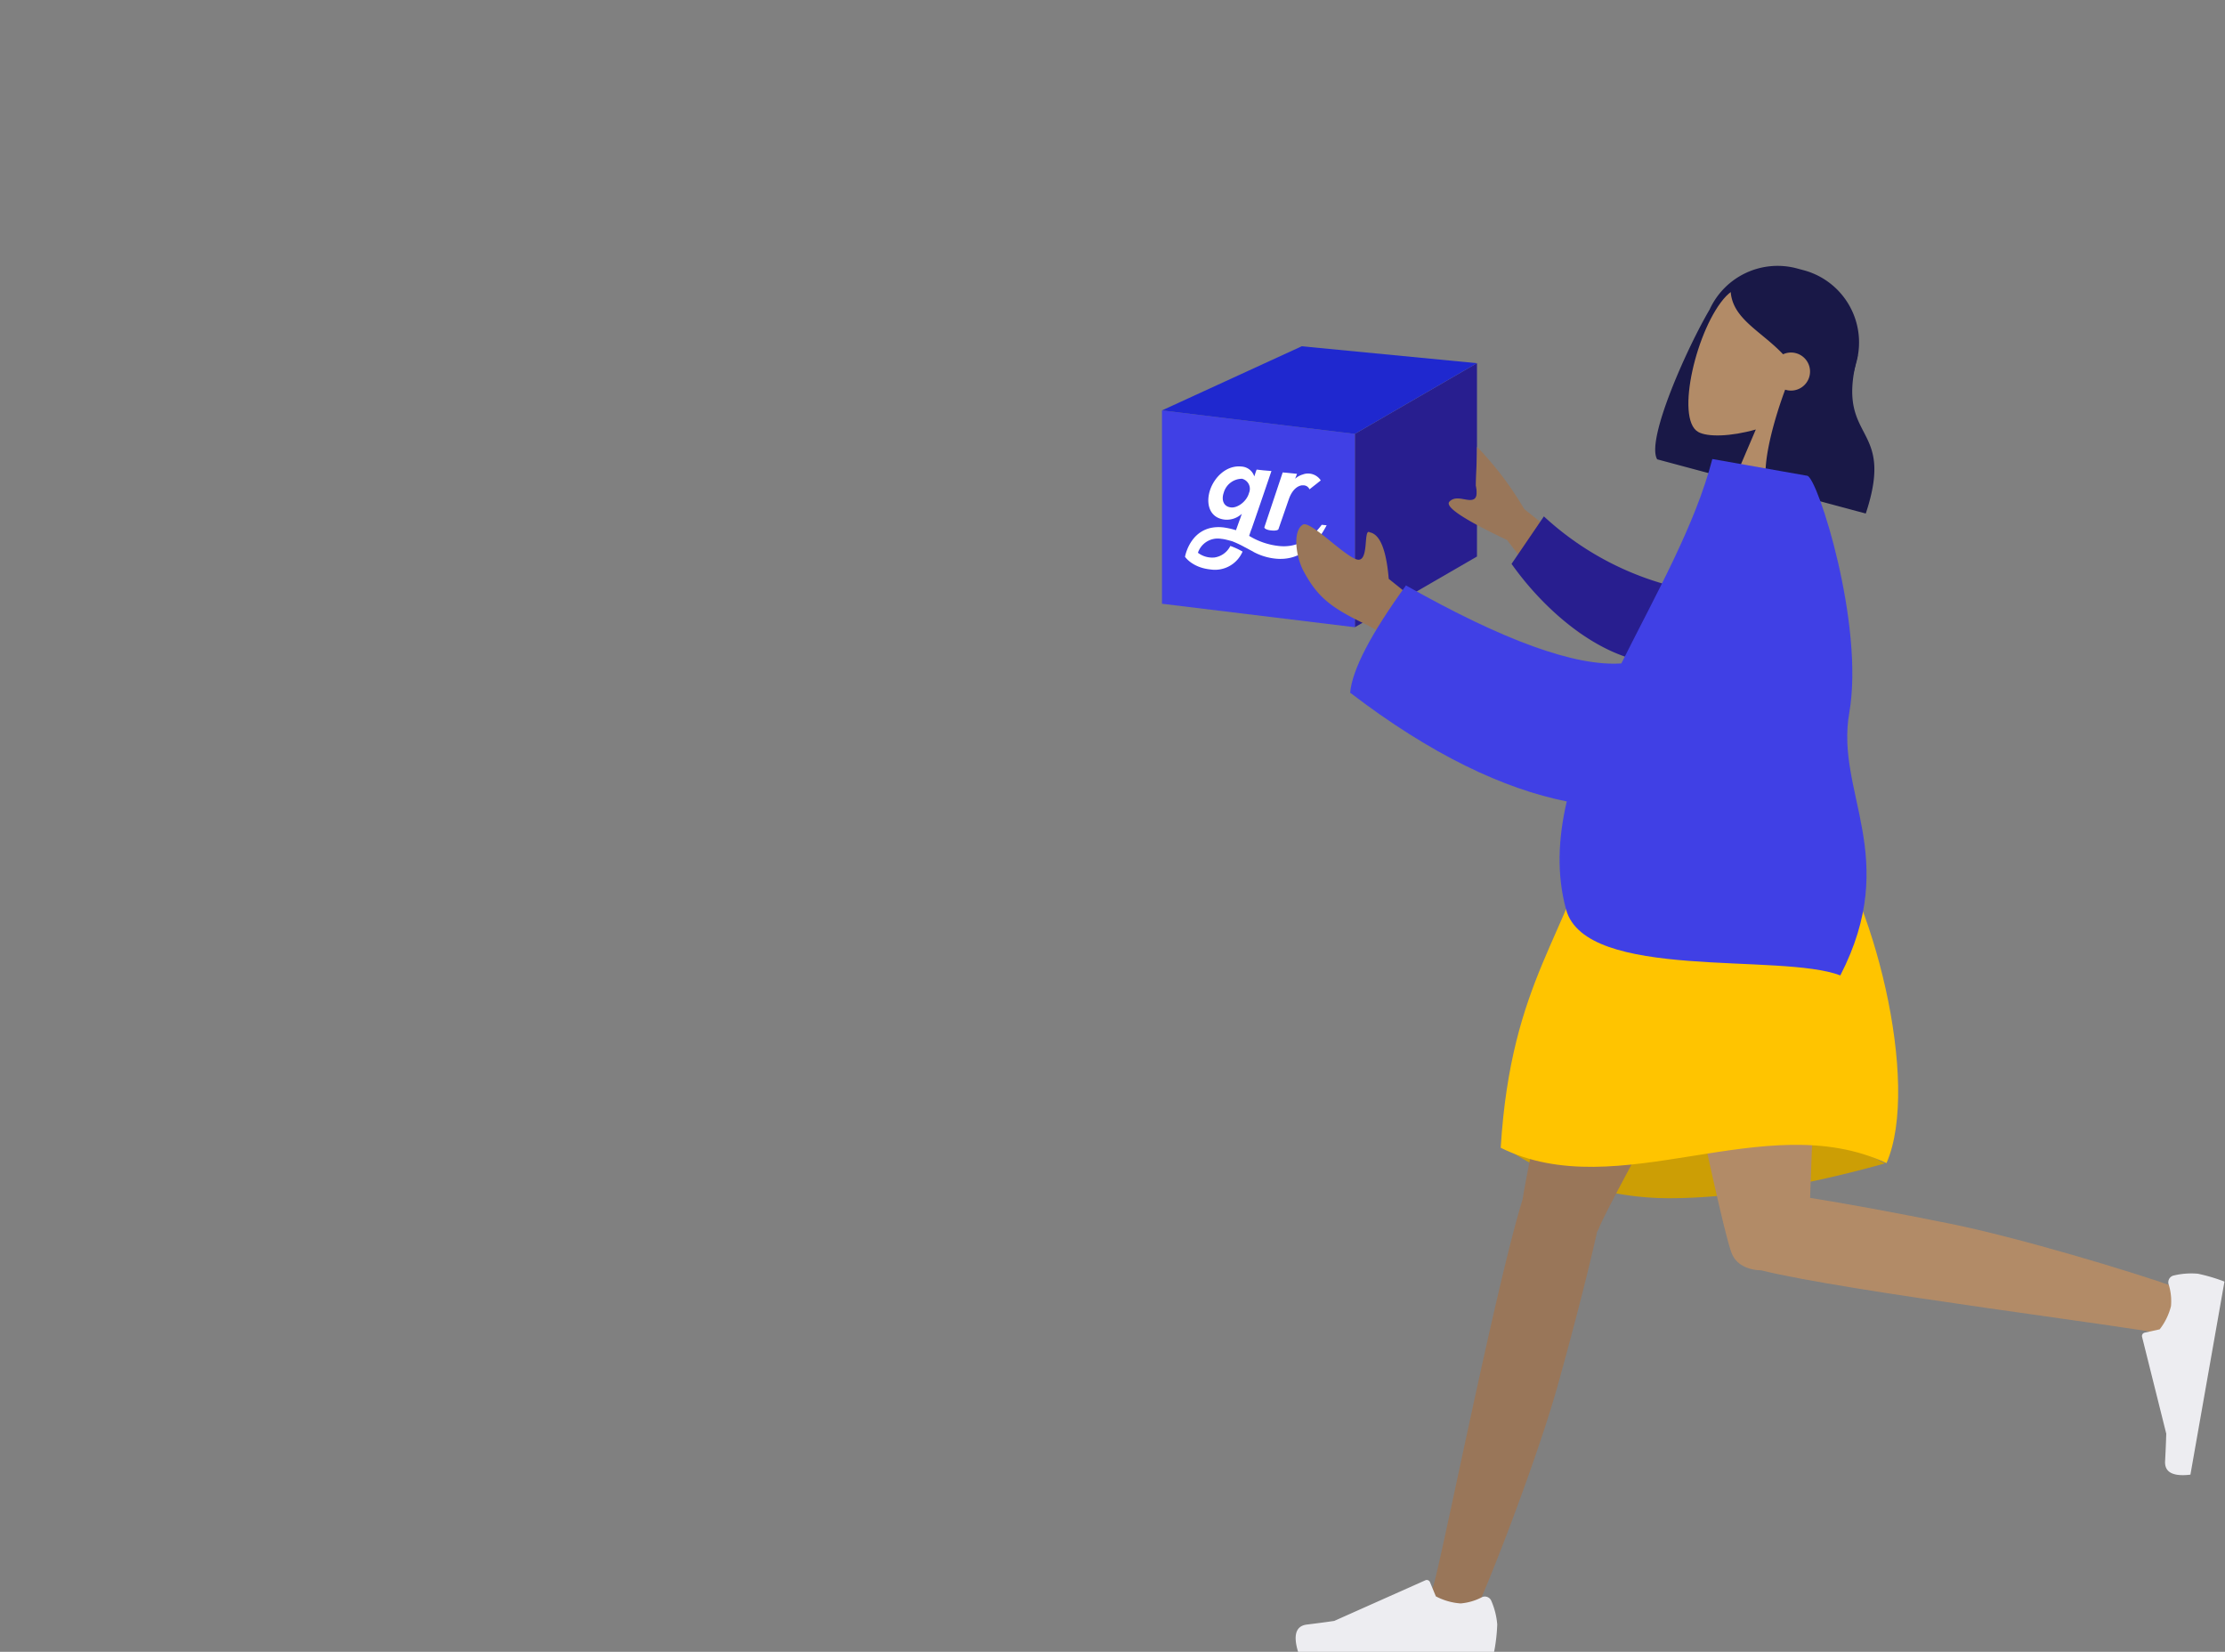 <svg xmlns="http://www.w3.org/2000/svg" xmlns:xlink="http://www.w3.org/1999/xlink" width="501.947" height="372.606" viewBox="0 0 501.947 372.606">
  <rect x="0" y="0" width="501.947" height="372.606" fill="#808080" stroke="none"/>
  <defs>
    <clipPath id="clip-path">
      <path id="Path_444" data-name="Path 444" d="M2.7,26.353C20.939-14.876,136.928-7.33,172.617,46.191s-5.1,172.426-41.66,172.426S94.4,138.337,79.32,114.76-15.548,67.582,2.7,26.353Z" transform="translate(0 0)" fill="#4040e5" clip-rule="evenodd"/>
    </clipPath>
    <clipPath id="clip-path-2">
      <path id="Path_446" data-name="Path 446" d="M55.427,175.872c40.4,0,84.975-38.666,84.975-87.936S95.83,0,55.427,0,0,56.386,0,96.8,15.024,175.872,55.427,175.872Z" transform="translate(0 0)" fill="none" clip-rule="evenodd"/>
    </clipPath>
    <clipPath id="clip-path-3">
      <path id="Path_442" data-name="Path 442" d="M37.3,118.345c27.187,0,57.18-26.018,57.18-59.173S64.484,0,37.3,0,0,37.942,0,65.134,10.11,118.345,37.3,118.345Z" transform="translate(0 0)" fill="none" clip-rule="evenodd"/>
    </clipPath>
  </defs>
  <g id="Group_728" data-name="Group 728" transform="translate(10220.396 13556.036)">
    <g id="Group_724" data-name="Group 724" transform="translate(-9958.258 -13500.869)">
      <g id="Group_719" data-name="Group 719" transform="translate(0 22.942)">
        <path id="Path_352" data-name="Path 352" d="M116.9,226.661l27.555-15.95V167.1L116.9,183.05Z" transform="translate(-73.395 -163.285)" fill="#281e8f"/>
        <path id="Path_353" data-name="Path 353" d="M34.8,230.811l43.5,5.3V192.5l-43.5-5.3Z" transform="translate(-34.8 -172.734)" fill="#4040e5"/>
        <path id="Path_354" data-name="Path 354" d="M34.8,174.366l43.5,5.3,27.555-15.95L66.329,159.9Z" transform="translate(-34.8 -159.9)" fill="#1f28cf"/>
        <g id="Group_336" data-name="Group 336" transform="translate(5.193 27.098)">
          <path id="Path_355" data-name="Path 355" d="M59.066,216.952l-.159.477c-.689,1.749-2.6,3.02-3.921,2.861-1.7-.159-2.226-1.7-1.643-3.338a4.3,4.3,0,0,1,4.133-3.126,2.341,2.341,0,0,1,1.59,3.126m16.374,7.26c-2.438,3.285-5.67,5.246-9.75,4.769a16.126,16.126,0,0,1-6.624-2.279c.159-.424.318-1.007.583-1.643,1.537-4.4,4.451-12.982,4.451-12.982l-1.908-.159-1.378-.159h-.053s-.159.371-.371,1.06l-.159.477a3.234,3.234,0,0,0-2.861-2.226c-3.444-.371-6.147,2.438-7.1,5.246-1.007,2.967-.265,6.359,3.338,6.73a4.967,4.967,0,0,0,3.815-1.325c-.159.424-.265.795-.424,1.219l-.106.265-.795,2.226a17.758,17.758,0,0,0-2.861-.636c-7.366-.795-8.637,6.624-8.637,6.624s1.59,2.438,5.723,2.861a6.774,6.774,0,0,0,7.26-4.027,16.3,16.3,0,0,0-2.755-1.272,4.778,4.778,0,0,1-3.55,2.6,5.326,5.326,0,0,1-3.762-1.06,4.692,4.692,0,0,1,4.981-3.179c.159,0,.318.053.477.053h0a7.5,7.5,0,0,1,1.06.212h.053c.318.106.636.159.954.265h.053c.053,0,.106.053.159.053h0a22.8,22.8,0,0,1,2.808,1.325h0c.636.318,1.272.689,1.908,1.007a.052.052,0,0,1,.053.053A13.438,13.438,0,0,0,65,231.843c5.14.53,8.955-2.544,11.552-7.525Z" transform="translate(-44.6 -211.037)" fill="#fff"/>
          <path id="Path_356" data-name="Path 356" d="M78.4,225.947h0v.106c.053.265.742.583,1.59.636.848.106,1.537-.053,1.59-.318l2.332-6.73c.742-2.12,1.908-2.967,2.914-3.126H87.3a1.478,1.478,0,0,1,1.272.9l2.544-2.014a3.425,3.425,0,0,0-2.544-1.537,3.266,3.266,0,0,0-1.537.212,4.212,4.212,0,0,0-1.7.954l.424-1.113-3.232-.318L78.4,225.947Z" transform="translate(-60.489 -212.242)" fill="#fff"/>
        </g>
      </g>
      <g id="standing-13" transform="translate(16.566 0)">
        <g id="humaaan-5" transform="translate(0)">
          <g id="Head_Front_Long" data-name="Head/Front/Long" transform="matrix(-0.966, -0.259, 0.259, -0.966, 139.584, 70.801)">
            <path id="Hair-Back" d="M35.049,35.713C37.757,25.931,41.342,3.5,37.727,0H14.989l-.007.121A16.86,16.86,0,0,0,0,16.875V32.9A16.857,16.857,0,0,0,16.857,49.754h1.568A16.862,16.862,0,0,0,35.049,35.713Z" transform="translate(10.977 10.085)" fill="#191847" fill-rule="evenodd"/>
            <g id="Head-2" data-name="Head" transform="translate(13.329 0)">
              <path id="Path_434" data-name="Path 434" d="M6.478,29.927C2.865,34.13.42,39.282.829,45.054c1.177,16.631,24.535,12.972,29.078,4.578s4-29.686-1.868-31.186c-2.342-.6-7.33.867-12.408,3.9L18.818,0H0Z" transform="translate(0 0)" fill="#b28b67" fill-rule="evenodd"/>
            </g>
            <path id="Hair-Front" d="M24.894,22.274C25.761,13.044,25.414,2.5,22.83,0H.092C-1.175,21.817,11.069,13.368,11.069,33.909c.763.739,1.485,1.471,2.2,2.1l-.025.6Q19.148,48.6,28.228,48.6c9.08,0,11.945-4.187,14.385-7.743-1.825-6.205-8.906-7.126-15.2-10.994A4.291,4.291,0,1,1,24.7,22.27Q24.8,22.27,24.894,22.274Z" transform="translate(0 10.462)" fill="#191847" fill-rule="evenodd"/>
          </g>
          <g id="Bottom_Standing_Skirt" data-name="Bottom/Standing/Skirt" transform="translate(13.588 126.872)">
            <path id="Skirt-Shadow" d="M192.226,101.143Q164.012,109,143.542,109A65.665,65.665,0,0,1,105.514,96.9q27.61-8.069,45.476-8.069T192.226,101.143Z" transform="translate(-59.255 -20.754)" fill="#cc9e05" fill-rule="evenodd"/>
            <path id="Leg-3" data-name="Leg" d="M167.235,92.025a4.413,4.413,0,0,0,.456-.887c2.514-6.623,42.785-78.075,46.8-91.138H169.149c-3.05,9.932-16.78,72.261-18.712,84.7-6.1,19.616-18.648,83.144-20.25,87.545-1.686,4.63,7.8,9.453,10.326,3.761,4.022-9.057,13.6-34.116,17.87-49.417C162.382,112.241,165.639,99.336,167.235,92.025Z" transform="translate(-99.231 3.779)" fill="#997659" fill-rule="evenodd"/>
            <path id="Leg-4" data-name="Leg" d="M38.445,100.749c18.411,4.635,85.755,13.015,90.377,14.33,4.754,1.352,8.922-8.409,3.046-10.524-9.35-3.364-35.114-11.138-50.734-14.311C68.569,87.692,57.1,85.61,49.407,84.391,50.059,62.853,53.04,11.164,51.086,0H10.969c1.874,10.705,17.712,88.818,20.656,96.636C32.559,99.428,35.346,100.661,38.445,100.749Z" transform="translate(66.653 3.779)" fill="#b28b67" fill-rule="evenodd"/>
            <g id="Accessories_Shoe_Flat-Sneaker" data-name="Accessories/Shoe/Flat-Sneaker" transform="translate(209.655 106.356) rotate(100)">
              <path id="shoe-3" data-name="shoe" d="M1.316,11.446A16.835,16.835,0,0,1,0,6.19,39.342,39.342,0,0,1,.707,0H44.929q1.724,5.7-1.99,6.153t-6.17.821L16.214,16.137a.784.784,0,0,1-1.035-.4l-.009-.02-1.321-3.2a14.1,14.1,0,0,0-5.588-1.6,12.654,12.654,0,0,0-4.824,1.411h0a1.568,1.568,0,0,1-2.079-.772Q1.335,11.5,1.316,11.446Z" transform="translate(0 0)" fill="#ededf1" fill-rule="evenodd"/>
            </g>
            <g id="Accessories_Shoe_Flat-Sneaker-2" data-name="Accessories/Shoe/Flat-Sneaker" transform="translate(0 174.362)">
              <path id="shoe-4" data-name="shoe" d="M45.243,25.7a16.835,16.835,0,0,1,1.316,5.256,39.342,39.342,0,0,1-.707,6.19H1.63q-1.724-5.7,1.99-6.153t6.17-.821l20.554-9.163a.784.784,0,0,1,1.035.4l.009.02,1.321,3.2a14.1,14.1,0,0,0,5.588,1.6,12.654,12.654,0,0,0,4.824-1.411h0A1.568,1.568,0,0,1,45.2,25.6Q45.223,25.648,45.243,25.7Z" transform="translate(-1.083 -20.941)" fill="#ededf1" fill-rule="evenodd"/>
            </g>
            <path id="Skirt" d="M172.783-1.442Q146.266-9,122.6-1.442C117.115,23.5,103.779,33.4,101.434,71.647c26.658,13.195,59.589-9.41,87.031,3.457C196.305,57.106,185.328,13.761,172.783-1.442Z" transform="translate(-55.174 5.22)" fill="#ffc400" fill-rule="evenodd"/>
          </g>
          <g id="Body_Pointing-Forward" data-name="Body/Pointing-Forward" transform="translate(138.4 168.551) rotate(-170)">
            <path id="Skin-2" data-name="Skin" d="M0,24.452,27.215,39.284a73.076,73.076,0,0,0,12.92,11.968c-.539-3.054-.886-6.605-1.251-8.673-.513-1.257-.729-2.411-.216-2.959,1.118-1.194,4.114.369,5.448-1.615q1.334-1.984-14.292-6.27L10.05,13.718ZM42.623,11.937l11.954,6.535Q57.094,28,60.593,28.058c1.792.83-1.329-7.2,2.068-6.5s11.689,6.832,13.117,5.586c2.114-1.843.229-7.5-1.992-10.319-4.15-5.262-7.586-7.062-16.08-9.418A46.776,46.776,0,0,1,43.3,0Z" transform="translate(63.834 55.233)" fill="#997659" fill-rule="evenodd"/>
            <path id="Sleeve" d="M4.309,19.015a67.114,67.114,0,0,1,37.035,4.938l3.412-12.508C34.071,3.783,19.891-1.656,8.58.461-.333,2.129-3.2,13.629,4.309,19.015Z" transform="translate(49.299 63.533) rotate(9)" fill="#281e8f" fill-rule="evenodd"/>
            <path id="Clothes-2" data-name="Clothes" d="M63.416,64.033q15.18-3.767,50.911,8.885,8.863-18.245,8.194-26.015c-20.435-10.622-37.949-15.357-52.378-15.67.459-8.52-.584-16.626-4.084-24.034-7.2-15.228-49.34-1.125-63.51-3.9-8.874,28.676,8.284,40.33,8.3,58.679C10.86,82.07,27.074,113,29.46,113H51.215C52.415,97.653,58.457,80.741,63.416,64.033Z" transform="translate(0 0)" fill="#4040e5" fill-rule="evenodd"/>
          </g>
        </g>
      </g>
    </g>
  </g>
</svg>
